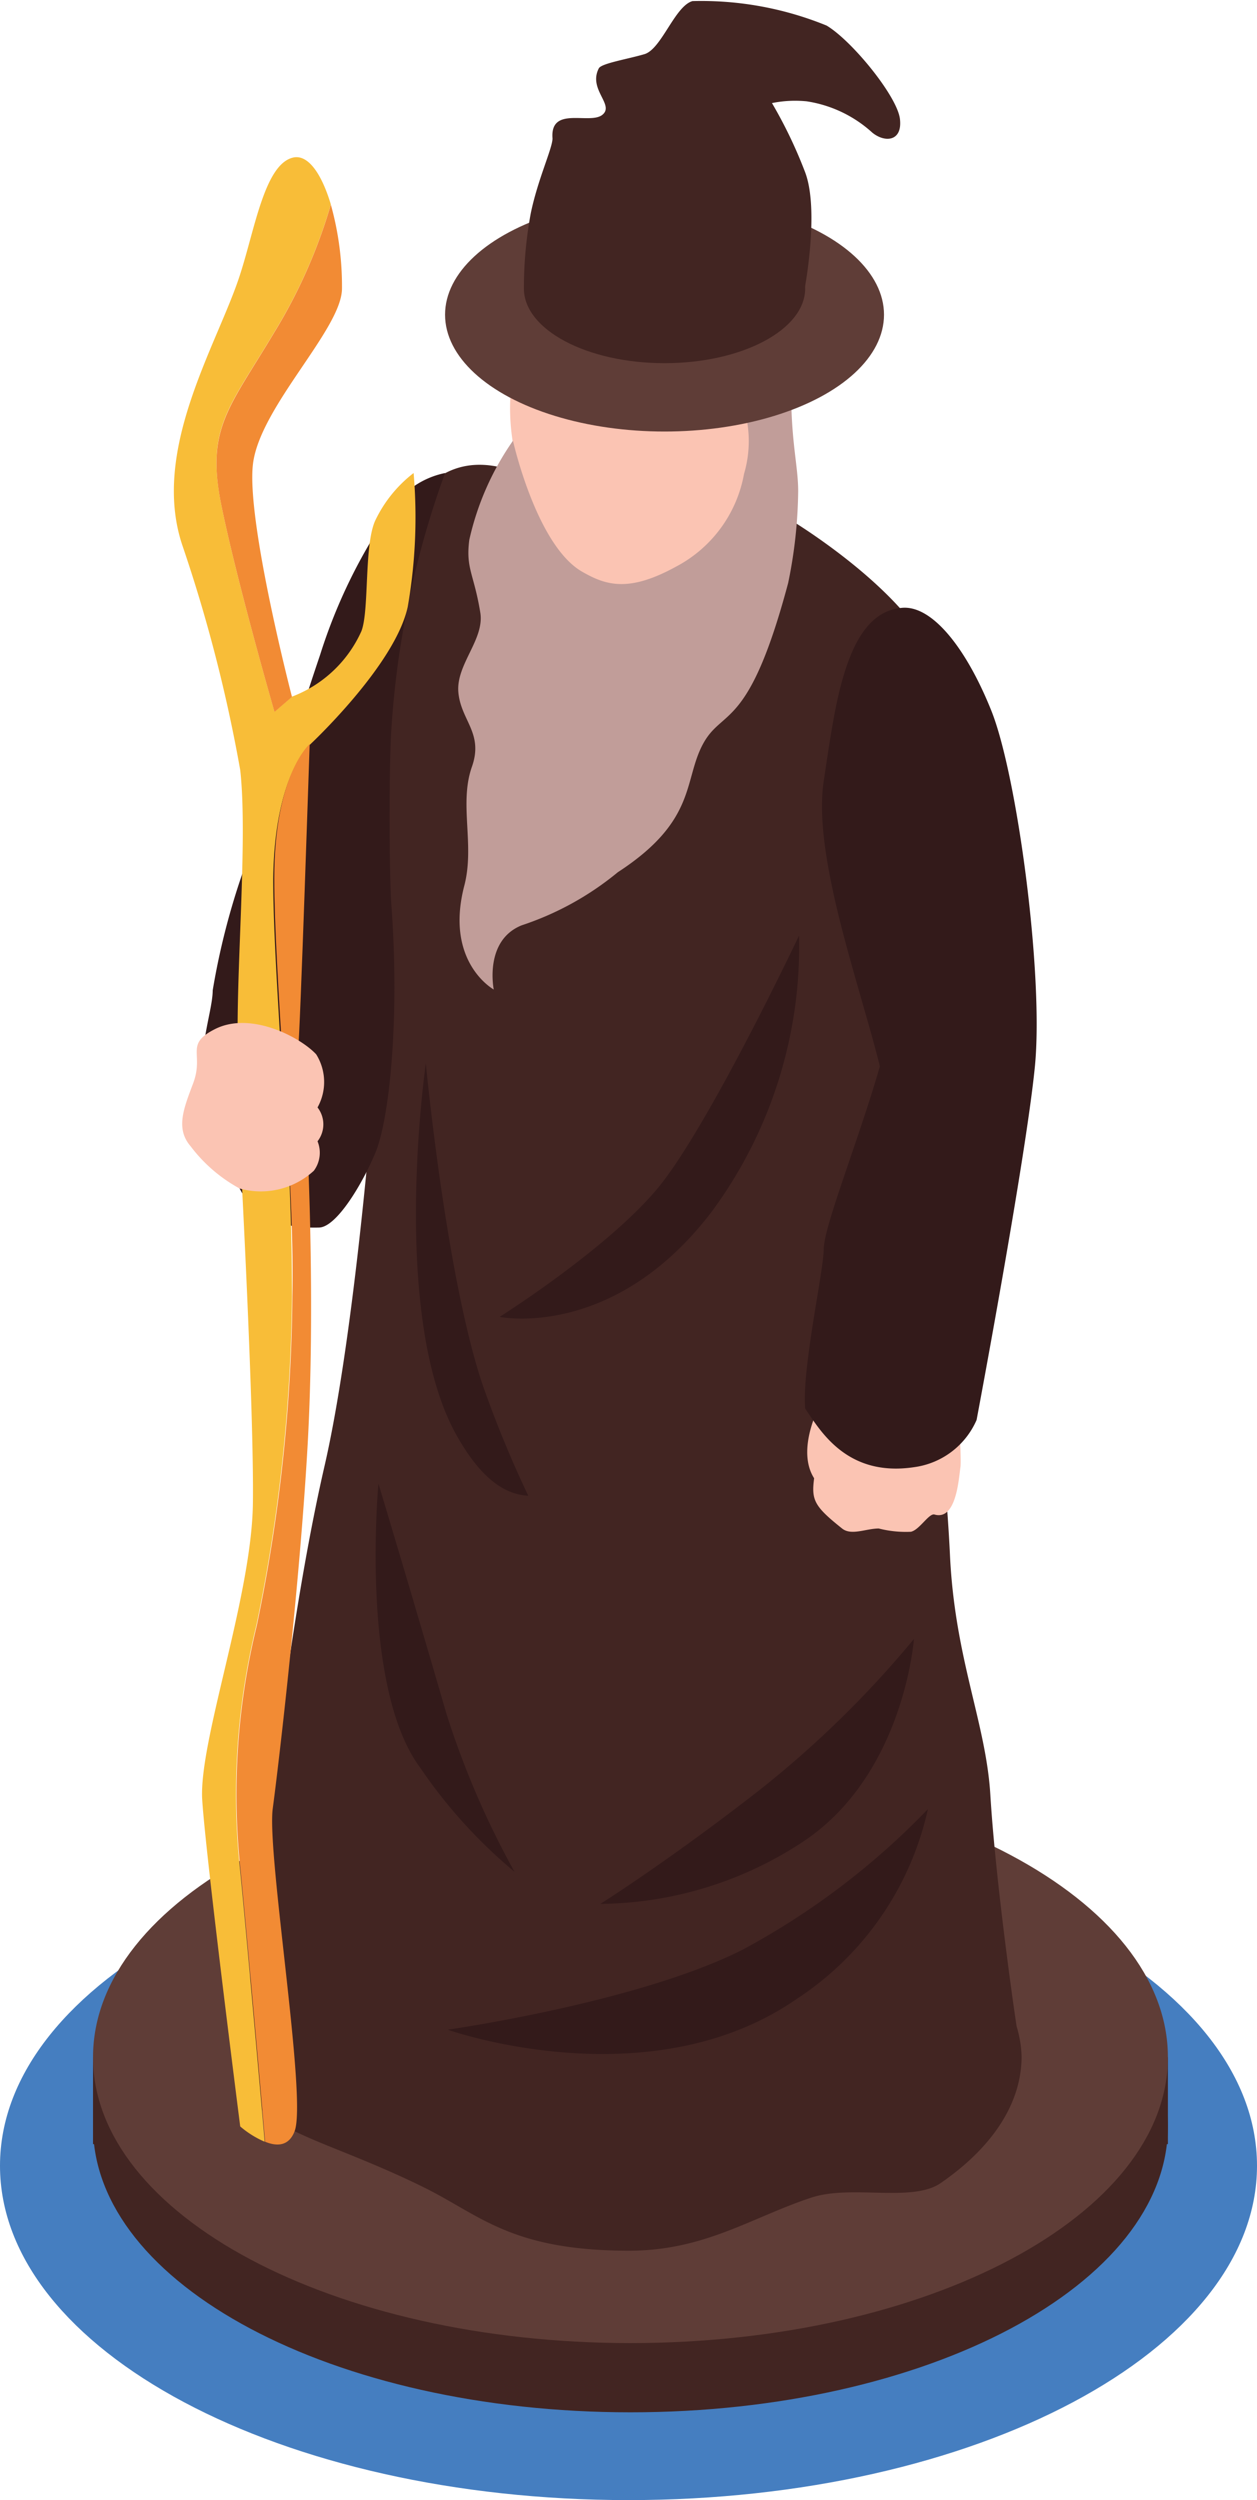 <svg id="Layer_1" data-name="Layer 1" xmlns="http://www.w3.org/2000/svg" viewBox="0 0 57.56 114.48"><defs><style>.cls-1{fill:#457ec0;}.cls-2{fill:#422522;}.cls-3{fill:#5f3d37;}.cls-4{fill:#fbc4b3;}.cls-5{fill:#c19d99;}.cls-6{fill:#331a1a;}.cls-7{fill:#f8bd38;}.cls-8{fill:#f28b34;}</style></defs><title>mago</title><path class="cls-1" d="M180.15,256.33c0-8.46,12.89-15.31,28.78-15.31s28.78,6.85,28.78,15.31-12.88,15.31-28.78,15.31S180.15,264.79,180.15,256.33Z" transform="translate(-180.15 -157.16)"/><path class="cls-2" d="M184.41,254.53c0-7.23,11-13.09,24.61-13.09s24.61,5.86,24.61,13.09-11,13.09-24.61,13.09S184.41,261.76,184.41,254.53Z" transform="translate(-180.15 -157.16)"/><rect class="cls-2" x="4.26" y="94.2" width="49.22" height="3.98"/><path class="cls-3" d="M184.41,251.36c0-7.23,11-13.09,24.61-13.09s24.61,5.86,24.61,13.09-11,13.09-24.61,13.09S184.41,258.59,184.41,251.36Z" transform="translate(-180.15 -157.16)"/><path class="cls-2" d="M226.7,249.94c-.35-2.36-1-7.28-1.2-10.59s-1.63-6.23-1.85-11c-.43-9-2.81-21-3-23.86s3.71-13.79,2.32-17.1-6.68-6.46-6.68-6.46l-10.93-1.27s-3.4-2.74-5.87,0c-1.57,1.74-2.47,9.82-2.93,13.51-.41,3.25,1.34,6.72.69,14.1-.12,1.4-.94,11.43-2.26,17.11-2,8.75-3.12,21.57-3.67,25.73a6,6,0,0,0-.14,1.12v.08c0,3.42,3.06,3.39,8.36,6,2.6,1.28,4,2.91,9.42,2.91,3.46,0,5.61-1.53,8.34-2.43,1.84-.61,4.62.24,5.93-.67,2.32-1.6,3.7-3.61,3.7-5.8A5.26,5.26,0,0,0,226.7,249.94Z" transform="translate(-180.15 -157.16)"/><path class="cls-4" d="M213.49,169.7a6.21,6.21,0,0,0-9.59,3.58c-1.91,5.93,3.62,13.11,6.42,11.79,1.56-.75,4.82-3.32,5.67-6.44C217,175.12,215.3,171,213.49,169.7Z" transform="translate(-180.15 -157.16)"/><path class="cls-5" d="M216.7,179.65c0-1.16-.33-2.25-.32-4.64s-2.16.85-2.16.85a5.29,5.29,0,0,1,0,3,6,6,0,0,1-3.12,4.25c-2.17,1.19-3.21.85-4.29.23-2.1-1.2-3.17-6-3.17-6a12.79,12.79,0,0,0-2,4.54c-.17,1.31.21,1.55.5,3.31.22,1.24-1.12,2.39-1,3.68s1.16,1.86.62,3.4c-.6,1.7.14,3.58-.35,5.45-.91,3.51,1.35,4.75,1.35,4.75s-.46-2.24,1.28-2.94a13.64,13.64,0,0,0,4.4-2.43c3.63-2.36,3-4.2,3.9-5.87s2.09-.58,3.9-7.37A21.65,21.65,0,0,0,216.7,179.65Z" transform="translate(-180.15 -157.16)"/><ellipse class="cls-3" cx="30.43" cy="14.41" rx="10.05" ry="5.35"/><path class="cls-2" d="M204.14,170.37c0-1.89,2.88-3.42,6.44-3.42s6.44,1.53,6.44,3.42-2.89,3.42-6.44,3.42S204.14,172.26,204.14,170.37Z" transform="translate(-180.15 -157.16)"/><path class="cls-2" d="M204.14,170.37a18.94,18.94,0,0,1,.31-3.42c.32-1.57,1-3,1-3.45-.12-1.51,1.7-.62,2.28-1.08s-.66-1.16-.16-2.13c.12-.23,1.31-.42,2.09-.65s1.39-2.2,2.2-2.43a15.17,15.17,0,0,1,6.14,1.12c1.16.69,3.24,3.24,3.36,4.28s-.7,1.09-1.27.62a5.74,5.74,0,0,0-3-1.43,5.34,5.34,0,0,0-1.59.08A21.11,21.11,0,0,1,217,165c.69,1.73,0,5.36,0,5.36Z" transform="translate(-180.15 -157.16)"/><path class="cls-6" d="M222.64,240a34.25,34.25,0,0,1-8.49,6.44c-4.79,2.42-13.5,3.66-13.5,3.66s9.24,3.28,16-1.42A14,14,0,0,0,222.64,240Z" transform="translate(-180.15 -157.16)"/><path class="cls-6" d="M222,232.21a47,47,0,0,1-7.1,6.94c-4.17,3.25-7.26,5.19-7.26,5.19a17.12,17.12,0,0,0,9.36-2.9C221.56,238.35,222,232.21,222,232.21Z" transform="translate(-180.15 -157.16)"/><path class="cls-6" d="M201,222.78c.79,1.43,1.86,2.8,3.34,2.87a51.81,51.81,0,0,1-2.08-5.05c-1.69-5-2.61-14.75-2.61-14.75S198,217.24,201,222.78Z" transform="translate(-180.15 -157.16)"/><path class="cls-6" d="M216.74,200s-4.17,8.81-6.49,11.59-7.22,5.87-7.22,5.87,5.2,1.08,9.69-4.79A20.46,20.46,0,0,0,216.74,200Z" transform="translate(-180.15 -157.16)"/><path class="cls-6" d="M197.48,225.1s-.87,9.27,1.91,13a23,23,0,0,0,4.32,4.77,39.53,39.53,0,0,1-3.12-7.25C198.88,229.73,197.48,225.1,197.48,225.1Z" transform="translate(-180.15 -157.16)"/><path class="cls-6" d="M200.53,178.82a3.85,3.85,0,0,0-2.46,1.67,24.68,24.68,0,0,0-3.26,6.65c-1.67,4.94-1.83,6.17-2.6,7.56a33,33,0,0,0-2.32,7.81c0,1.15-1.08,3.63,0,5.63s.54,5.34,4.86,5.23c.8,0,2-2,2.6-3.45s1.12-5.92.72-11.35c-.1-1.42-.11-6.34,0-8A42.14,42.14,0,0,1,200.53,178.82Z" transform="translate(-180.15 -157.16)"/><path class="cls-4" d="M217.74,221.4s-1.17,2.1-.31,3.45c-.13,1,0,1.28,1.28,2.3.42.34,1.1,0,1.68,0a5,5,0,0,0,1.47.15c.39-.08.83-.86,1.08-.79,1,.29,1.11-1.62,1.19-2.17.05-.34-.08-2.51-.08-2.51Z" transform="translate(-180.15 -157.16)"/><path class="cls-6" d="M221.39,185c-2.52.27-3,4.49-3.52,7.93s1.66,9.35,2.57,13.06c-1,3.47-2.55,7.27-2.57,8.37s-1,5.44-.85,7.3c.65.93,1.86,3.16,5,2.68a3.65,3.65,0,0,0,2.85-2.16s2.26-12,2.67-16.19-.81-13.34-2-16.3S222.76,184.81,221.39,185Z" transform="translate(-180.15 -157.16)"/><path class="cls-7" d="M191.89,231.59a76.89,76.89,0,0,0,1.63-15.07c0-1.86-.05-4.18-.18-6.6h-2.19s.64,11.82.58,16.1-2.49,10.9-2.32,13.56,1.74,14.95,1.74,14.95a4.35,4.35,0,0,0,1.12.7c-.37-4.29-.94-10.61-1.12-12.39A32.55,32.55,0,0,1,191.89,231.59Z" transform="translate(-180.15 -157.16)"/><path class="cls-7" d="M194.33,191.27s3.91-3.64,4.49-6.32a23.82,23.82,0,0,0,.27-6.13,6,6,0,0,0-1.74,2.14c-.54,1.1-.28,4.14-.65,5.1a5.7,5.7,0,0,1-3.18,3l-.8.69s-1.74-6-2.44-9.5.35-4.4,2.43-7.88a24.16,24.16,0,0,0,2.59-5.85c-.43-1.43-1.06-2.32-1.75-2.14-1.28.33-1.73,3.26-2.4,5.33-1,3.15-4.11,8-2.66,12.39a69.52,69.52,0,0,1,2.66,10.32c.36,3.22-.23,9.47-.1,13,0,.47,1.24.69,2,.45-.19-3.2-.39-6.27-.39-8.44C192.71,192.66,194.33,191.27,194.33,191.27Z" transform="translate(-180.15 -157.16)"/><path class="cls-8" d="M193.64,254.75c.58-1.5-1.28-12.7-1-14.78s1.25-10.41,1.6-16.7,0-13.35,0-13.35h-.88c.13,2.42.22,4.74.18,6.6a76.89,76.89,0,0,1-1.63,15.07,32.55,32.55,0,0,0-.74,11.25c.18,1.78.75,8.1,1.12,12.39C192.8,255.44,193.37,255.46,193.64,254.75Z" transform="translate(-180.15 -157.16)"/><path class="cls-8" d="M193.8,205.23c.09-.61.53-14,.53-14s-1.62,1.39-1.62,6.14c0,2.17.2,5.24.39,8.44C193.47,205.74,193.75,205.55,193.8,205.23Z" transform="translate(-180.15 -157.16)"/><path class="cls-8" d="M190.28,180.26c.7,3.48,2.44,9.5,2.44,9.5l.8-.69s-2.08-8-1.79-10.63,4.08-6.21,4.08-8.07a13.9,13.9,0,0,0-.51-3.84,24.16,24.16,0,0,1-2.59,5.85C190.63,175.86,189.58,176.79,190.28,180.26Z" transform="translate(-180.15 -157.16)"/><path class="cls-4" d="M190,204.28c-1.41.71-.5,1.12-1,2.47-.44,1.17-.82,2.09-.12,2.9a7,7,0,0,0,2.24,1.93,3.59,3.59,0,0,0,3.4-.81,1.38,1.38,0,0,0,.17-1.35,1.26,1.26,0,0,0,0-1.55,2.39,2.39,0,0,0-.06-2.43C193.92,204.67,191.65,203.45,190,204.28Z" transform="translate(-180.15 -157.16)"/></svg>